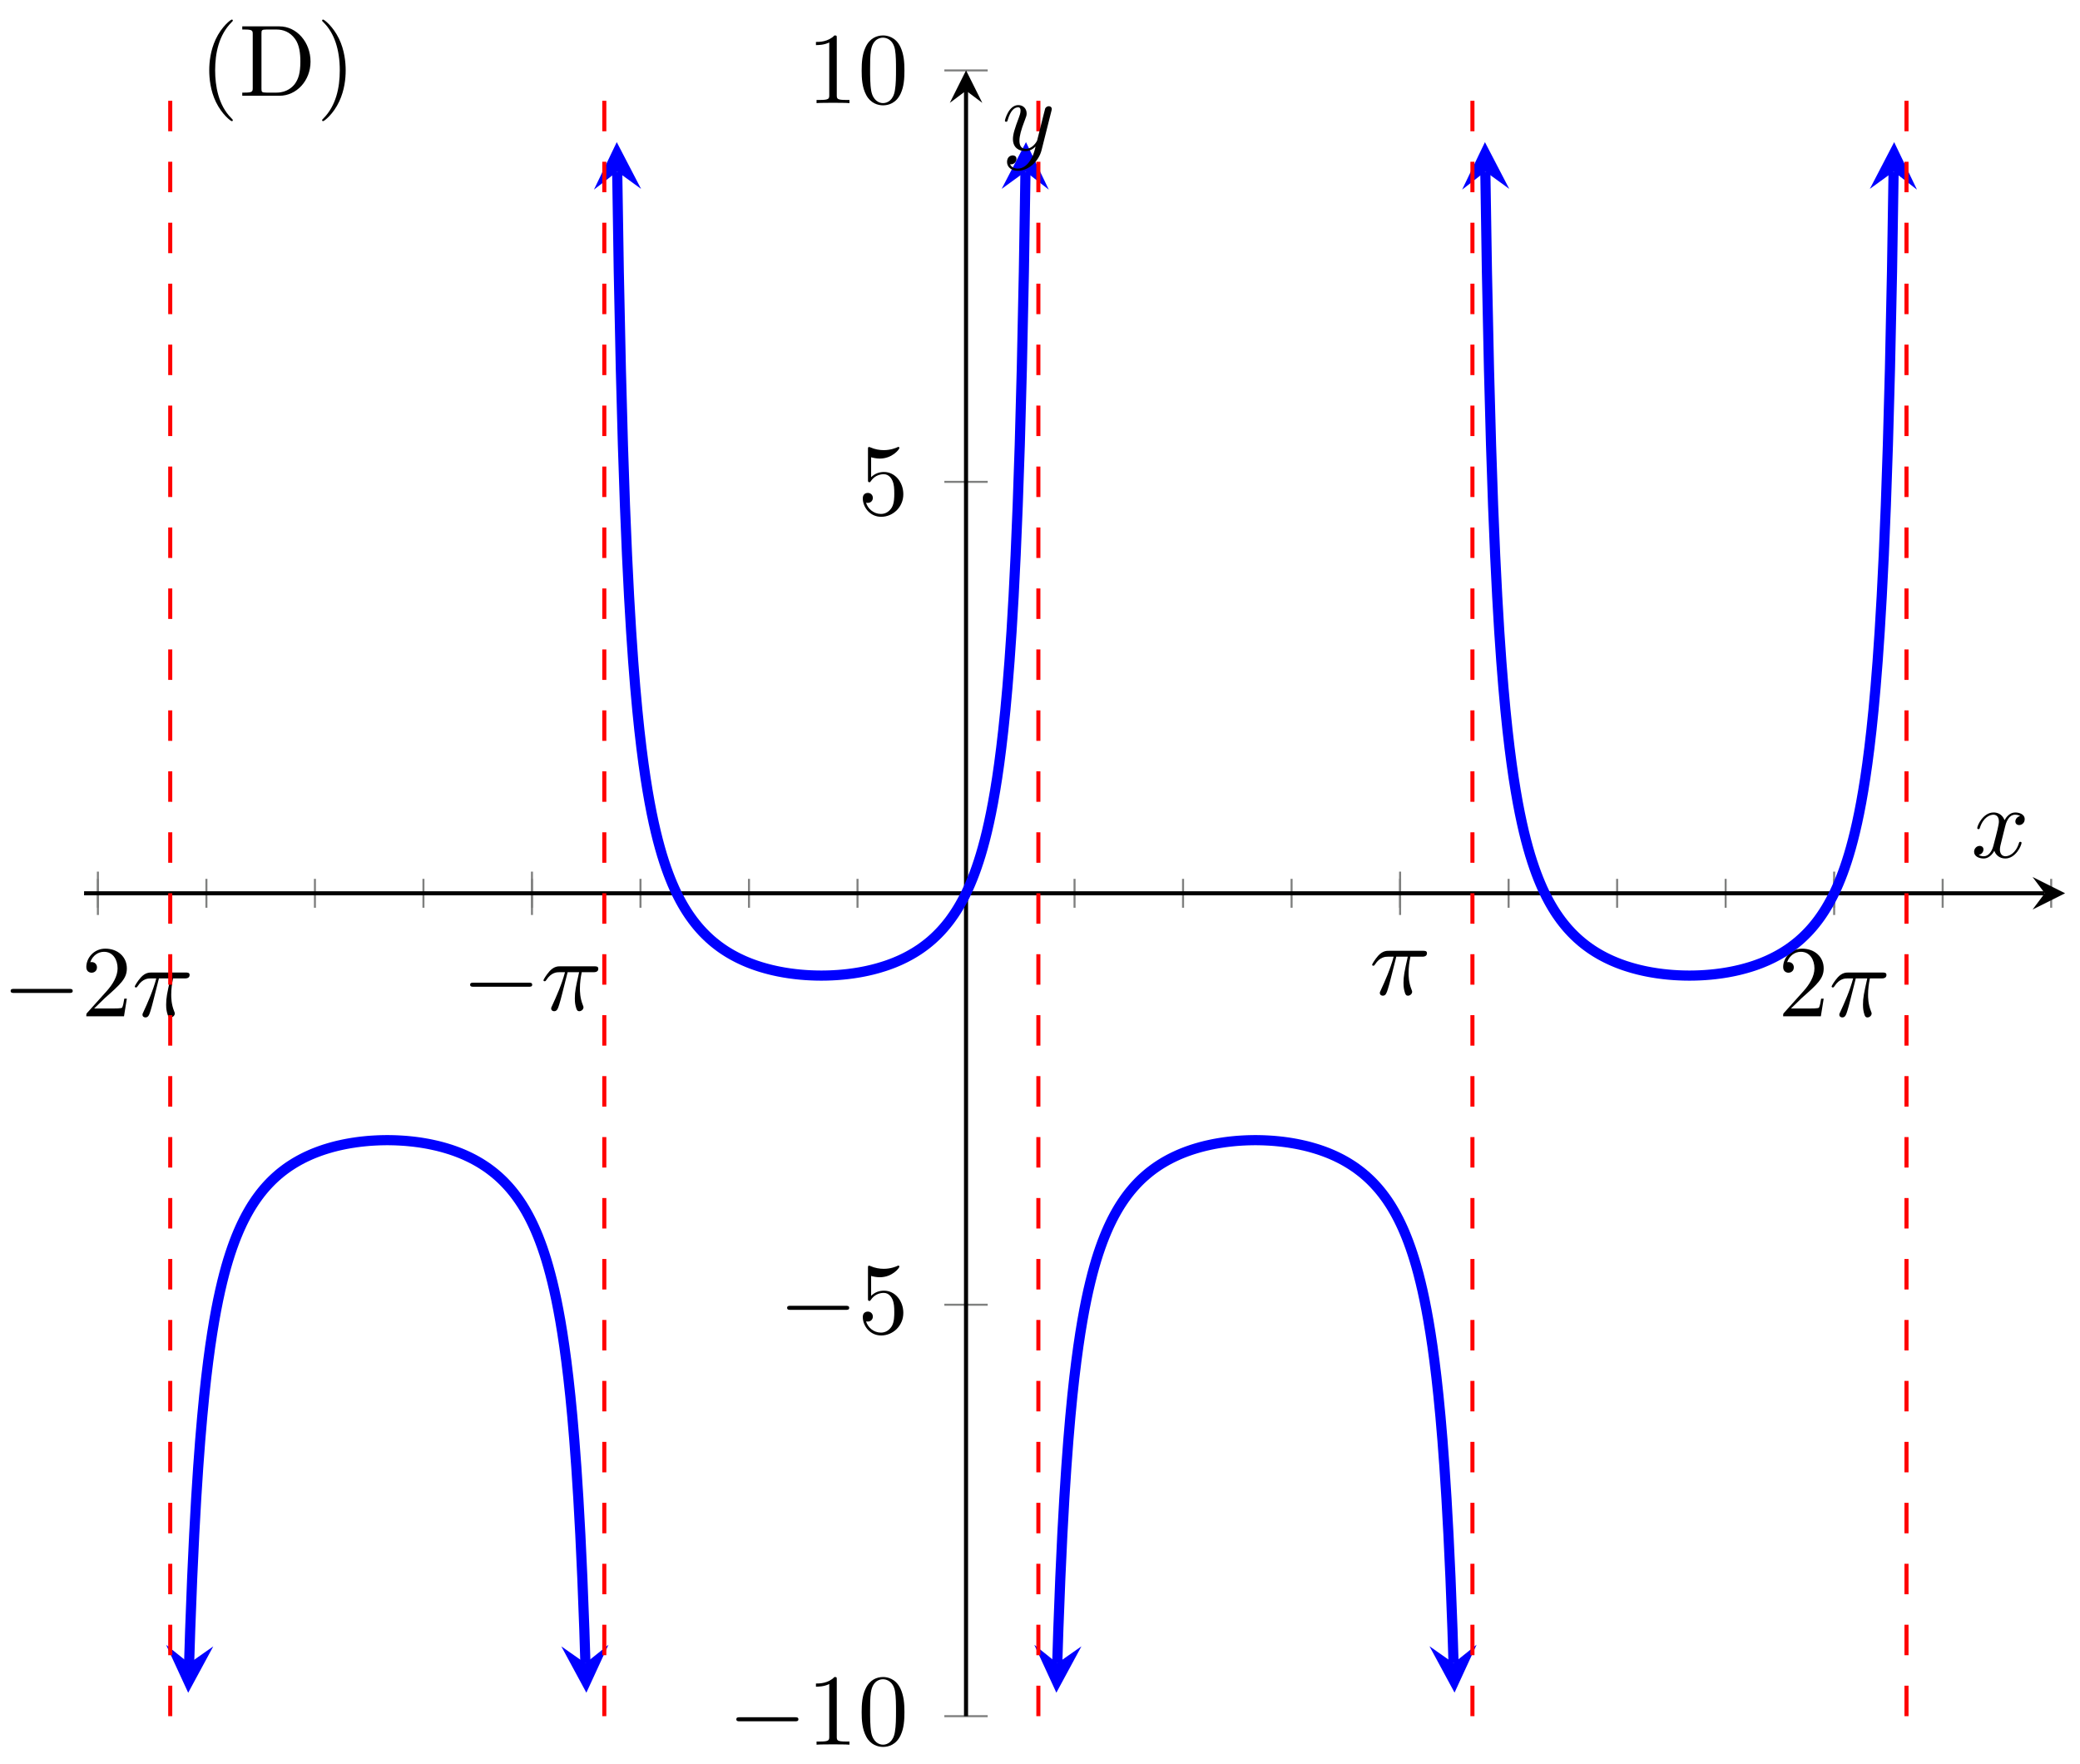 <svg xmlns="http://www.w3.org/2000/svg" xmlns:xlink="http://www.w3.org/1999/xlink" xmlns:inkscape="http://www.inkscape.org/namespaces/inkscape" version="1.1" width="204" height="173" viewBox="0 0 204 173">
<defs>
<path id="font_1_1" d="M.659 .23C.676 .23 .694 .23 .694 .25 .694 .27 .676 .27 .659 .27H.118C.101 .27 .083 .27 .083 .25 .083 .23 .101 .23 .118 .23H.659Z"/>
<path id="font_2_3" d="M.127 .077 .233 .18C.389 .318 .449 .372 .449 .472 .449 .586 .359 .666 .237 .666 .124 .666 .05 .574 .05 .485 .05 .429 .1 .429 .103 .429 .12 .429 .155 .441 .155 .482 .155 .508 .137 .534 .102 .534 .094 .534 .092 .534 .089 .533 .112 .598 .166 .635 .224 .635 .315 .635 .358 .554 .358 .472 .358 .392 .308 .313 .253 .251L.061 .037C.05 .026 .05 .024 .05 0H.421L.449 .174H.424C.419 .144 .412 .1 .402 .085 .395 .077 .329 .077 .307 .077H.127Z"/>
<path id="font_3_1" d="M.265 .373H.378C.345 .225 .336 .182 .336 .115 .336 .1 .336 .073 .344 .039 .354-.005 .365-.011 .38-.011 .4-.011 .421 .007 .421 .027 .421 .033 .421 .035 .415 .049 .386 .121 .386 .186 .386 .214 .386 .267 .393 .321 .404 .373H.518C.531 .373 .567 .373 .567 .407 .567 .431 .546 .431 .527 .431H.192C.17 .431 .132 .431 .088 .384 .053 .345 .027 .299 .027 .294 .027 .293 .027 .284 .039 .284 .047 .284 .049 .288 .055 .296 .104 .373 .162 .373 .182 .373H.239C.207 .252 .153 .131 .111 .04 .103 .025 .103 .023 .103 .016 .103-.003 .119-.011 .132-.011 .162-.011 .17 .017 .182 .054 .196 .1 .196 .102 .209 .152L.265 .373Z"/>
<path id="font_2_2" d="M.294 .64C.294 .664 .294 .666 .271 .666 .209 .602 .121 .602 .089 .602V.571C.109 .571 .168 .571 .22 .597V.079C.22 .043 .217 .031 .127 .031H.095V0C.13 .003 .217 .003 .257 .003 .297 .003 .384 .003 .419 0V.031H.387C.297 .031 .294 .042 .294 .079V.64Z"/>
<path id="font_2_1" d="M.46 .32C.46 .4 .455 .48 .42 .554 .374 .65 .292 .666 .25 .666 .19 .666 .117 .64 .076 .547 .044 .478 .039 .4 .039 .32 .039 .245 .043 .155 .084 .079 .127-.002 .2-.022 .249-.022 .303-.022 .379-.001 .423 .094 .455 .163 .46 .241 .46 .32M.249-0C.21-0 .151 .025 .133 .121 .122 .181 .122 .273 .122 .332 .122 .396 .122 .462 .13 .516 .149 .635 .224 .644 .249 .644 .282 .644 .348 .626 .367 .527 .377 .471 .377 .395 .377 .332 .377 .257 .377 .189 .366 .125 .351 .03 .294-0 .249-0Z"/>
<path id="font_2_4" d="M.449 .2C.449 .319 .367 .419 .259 .419 .211 .419 .168 .403 .132 .368V.564C.152 .558 .185 .551 .217 .551 .34 .551 .41 .642 .41 .655 .41 .661 .407 .666 .4 .666 .399 .666 .397 .666 .392 .663 .372 .654 .323 .634 .256 .634 .216 .634 .17 .641 .123 .662 .115 .665 .113 .665 .111 .665 .101 .665 .101 .657 .101 .641V.344C.101 .326 .101 .318 .115 .318 .122 .318 .124 .321 .128 .327 .139 .343 .176 .397 .257 .397 .309 .397 .334 .351 .342 .333 .358 .296 .36 .257 .36 .207 .36 .172 .36 .112 .336 .07 .312 .031 .275 .006 .229 .006 .156 .006 .099 .058 .082 .117 .085 .116 .088 .115 .099 .115 .132 .115 .149 .14 .149 .164 .149 .188 .132 .213 .099 .213 .085 .213 .05 .206 .05 .16 .05 .074 .119-.022 .231-.022 .347-.022 .449 .073 .449 .2Z"/>
<path id="font_4_85" d="M.331-.24C.331-.237 .331-.235 .314-.218 .189-.092 .157 .097 .157 .25 .157 .424 .195 .598 .318 .723 .331 .735 .331 .737 .331 .74 .331 .747 .327 .75 .321 .75 .311 .75 .221 .682 .162 .555 .111 .445 .099 .334 .099 .25 .099 .172 .11 .051 .165-.062 .225-.185 .311-.25 .321-.25 .327-.25 .331-.247 .331-.24Z"/>
<path id="font_4_46" d="M.707 .336C.707 .526 .572 .683 .401 .683H.035V.652H.059C.136 .652 .138 .641 .138 .605V.078C.138 .042 .136 .031 .059 .031H.035V0H.401C.569 0 .707 .148 .707 .336M.607 .336C.607 .225 .588 .165 .552 .116 .532 .089 .475 .031 .374 .031H.273C.226 .031 .224 .038 .224 .071V.612C.224 .645 .226 .652 .273 .652H.373C.435 .652 .504 .63 .555 .559 .598 .5 .607 .414 .607 .336Z"/>
<path id="font_4_86" d="M.289 .25C.289 .328 .278 .449 .223 .562 .163 .685 .077 .75 .067 .75 .061 .75 .057 .746 .057 .74 .057 .737 .057 .735 .076 .717 .174 .618 .231 .459 .231 .25 .231 .079 .194-.097 .07-.223 .057-.235 .057-.237 .057-.24 .057-.246 .061-.25 .067-.25 .077-.25 .167-.182 .226-.055 .277 .055 .289 .166 .289 .25Z"/>
<path id="font_3_2" d="M.334 .302C.34 .328 .363 .42 .433 .42 .438 .42 .462 .42 .483 .407 .455 .402 .435 .377 .435 .353 .435 .337 .446 .318 .473 .318 .495 .318 .527 .336 .527 .376 .527 .428 .468 .442 .434 .442 .376 .442 .341 .389 .329 .366 .304 .432 .25 .442 .221 .442 .117 .442 .06 .313 .06 .288 .06 .278 .07 .278 .072 .278 .08 .278 .083 .28 .085 .289 .119 .395 .185 .42 .219 .42 .238 .42 .273 .411 .273 .353 .273 .322 .256 .255 .219 .115 .203 .053 .168 .011 .124 .011 .118 .011 .095 .011 .074 .024 .099 .029 .121 .05 .121 .078 .121 .105 .099 .113 .084 .113 .054 .113 .029 .087 .029 .055 .029 .009 .079-.011 .123-.011 .189-.011 .225 .059 .228 .065 .24 .028 .276-.011 .336-.011 .439-.011 .496 .118 .496 .143 .496 .153 .487 .153 .484 .153 .475 .153 .473 .149 .471 .142 .438 .035 .37 .011 .338 .011 .299 .011 .283 .043 .283 .077 .283 .099 .289 .121 .3 .165L.334 .302Z"/>
<path id="font_3_3" d="M.486 .381C.49 .395 .49 .397 .49 .404 .49 .422 .476 .431 .461 .431 .451 .431 .435 .425 .426 .41 .424 .405 .416 .374 .412 .356 .405 .33 .398 .303 .392 .276L.347 .096C.343 .081 .3 .011 .234 .011 .183 .011 .172 .055 .172 .092 .172 .138 .189 .2 .223 .288 .239 .329 .243 .34 .243 .36 .243 .405 .211 .442 .161 .442 .066 .442 .029 .297 .029 .288 .029 .278 .039 .278 .041 .278 .051 .278 .052 .28 .057 .296 .084 .39 .124 .42 .158 .42 .166 .42 .183 .42 .183 .388 .183 .363 .173 .337 .166 .318 .126 .212 .108 .155 .108 .108 .108 .019 .171-.011 .23-.011 .269-.011 .303 .006 .331 .034 .318-.018 .306-.067 .266-.12 .24-.154 .202-.183 .156-.183 .142-.183 .097-.18 .08-.141 .096-.141 .109-.141 .123-.129 .133-.12 .143-.107 .143-.088 .143-.057 .116-.053 .106-.053 .083-.053 .05-.069 .05-.118 .05-.168 .094-.205 .156-.205 .259-.205 .362-.114 .39-.001L.486 .381Z"/>
</defs>
<path transform="matrix(1,0,0,-1,8.246,168.302)" stroke-width=".199" stroke-linecap="butt" stroke-miterlimit="10" stroke-linejoin="miter" fill="none" stroke="#7f807f" d="M1.355 79.281V82.115M11.998 79.281V82.115M22.641 79.281V82.115M33.284 79.281V82.115M43.927 79.281V82.115M54.57 79.281V82.115M65.213 79.281V82.115M75.856 79.281V82.115M86.499 79.281V82.115M97.142 79.281V82.115M107.785 79.281V82.115M118.428 79.281V82.115M129.071 79.281V82.115M139.714 79.281V82.115M150.357 79.281V82.115M161 79.281V82.115M171.643 79.281V82.115M182.285 79.281V82.115M192.928 79.281V82.115"/>
<path transform="matrix(1,0,0,-1,8.246,168.302)" stroke-width=".199" stroke-linecap="butt" stroke-miterlimit="10" stroke-linejoin="miter" fill="none" stroke="#7f807f" d="M1.355 78.572V82.824M43.927 78.572V82.824M129.071 78.572V82.824M171.643 78.572V82.824"/>
<path transform="matrix(1,0,0,-1,8.246,168.302)" stroke-width=".199" stroke-linecap="butt" stroke-miterlimit="10" stroke-linejoin="miter" fill="none" stroke="#7f807f" d="M84.373 0H88.625M84.373 40.349H88.625M84.373 121.047H88.625M84.373 161.396H88.625"/>
<path transform="matrix(1,0,0,-1,8.246,168.302)" stroke-width=".399" stroke-linecap="butt" stroke-miterlimit="10" stroke-linejoin="miter" fill="none" stroke="#000000" d="M0 80.698H192.291"/>
<path transform="matrix(1,0,0,-1,200.546,87.601)" d="M1.993 0-1.196 1.594 0 0-1.196-1.594"/>
<path transform="matrix(1,0,0,-1,8.246,168.302)" stroke-width=".399" stroke-linecap="butt" stroke-miterlimit="10" stroke-linejoin="miter" fill="none" stroke="#000000" d="M86.499 0V159.404"/>
<path transform="matrix(0,-1,-1,-0,94.749,8.893)" d="M1.993 0-1.196 1.594 0 0-1.196-1.594"/>
<use data-text="&#x2212;" xlink:href="#font_1_1" transform="matrix(9.963,0,0,-9.963,.217,99.668)"/>
<use data-text="2" xlink:href="#font_2_3" transform="matrix(9.963,0,0,-9.963,7.967,99.668)"/>
<use data-text="&#x03c0;" xlink:href="#font_3_1" transform="matrix(9.963,0,0,-9.963,12.948,99.668)"/>
<use data-text="&#x2212;" xlink:href="#font_1_1" transform="matrix(9.963,0,0,-9.963,45.282,99.059)"/>
<use data-text="&#x03c0;" xlink:href="#font_3_1" transform="matrix(9.963,0,0,-9.963,53.031,99.059)"/>
<use data-text="&#x03c0;" xlink:href="#font_3_1" transform="matrix(9.963,0,0,-9.963,134.304,97.537)"/>
<use data-text="2" xlink:href="#font_2_3" transform="matrix(9.963,0,0,-9.963,174.388,99.668)"/>
<use data-text="&#x03c0;" xlink:href="#font_3_1" transform="matrix(9.963,0,0,-9.963,179.369,99.668)"/>
<use data-text="&#x2212;" xlink:href="#font_1_1" transform="matrix(9.963,0,0,-9.963,71.39,171.097)"/>
<use data-text="1" xlink:href="#font_2_2" transform="matrix(9.963,0,0,-9.963,79.139,171.097)"/>
<use data-text="0" xlink:href="#font_2_1" transform="matrix(9.963,0,0,-9.963,84.121,171.097)"/>
<use data-text="&#x2212;" xlink:href="#font_1_1" transform="matrix(9.963,0,0,-9.963,76.372,130.747)"/>
<use data-text="5" xlink:href="#font_2_4" transform="matrix(9.963,0,0,-9.963,84.122,130.747)"/>
<use data-text="5" xlink:href="#font_2_4" transform="matrix(9.963,0,0,-9.963,84.122,50.461)"/>
<use data-text="1" xlink:href="#font_2_2" transform="matrix(9.963,0,0,-9.963,79.139,10.111)"/>
<use data-text="0" xlink:href="#font_2_1" transform="matrix(9.963,0,0,-9.963,84.121,10.111)"/>
<path transform="matrix(1,0,0,-1,8.246,168.302)" stroke-width=".996" stroke-linecap="butt" stroke-miterlimit="10" stroke-linejoin="miter" fill="none" stroke="#0000ff" d="M10.303 5.184 10.408 8.498 10.604 13.574 10.801 17.794 10.997 21.359 11.193 24.41 11.389 27.052 11.586 29.359 11.782 31.398 11.978 33.205 12.174 34.817 12.37 36.268 12.567 37.577 12.763 38.767 12.959 39.85 13.155 40.841 13.352 41.75 13.548 42.59 13.744 43.365 13.94 44.084 14.136 44.75 14.333 45.37 14.529 45.95 14.725 46.491 14.921 46.999 15.118 47.475 15.314 47.923 15.51 48.345 15.706 48.741 15.902 49.117 16.099 49.47 16.295 49.808 16.491 50.126 16.687 50.427 16.884 50.715 17.08 50.987 17.276 51.247 17.472 51.493 17.668 51.728 17.865 51.952 18.061 52.166 18.257 52.371 18.453 52.567 18.65 52.753 18.846 52.931 19.042 53.102 19.238 53.266 19.434 53.422 19.631 53.572 19.827 53.717 20.023 53.855 20.219 53.986 20.416 54.113 20.612 54.235 20.808 54.352 21.004 54.464 21.201 54.572 21.397 54.675 21.593 54.774 21.789 54.869 21.985 54.96 22.182 55.049 22.378 55.133 22.574 55.213 22.77 55.29 22.966 55.364 23.163 55.436 23.359 55.504 23.555 55.57 23.751 55.631 23.948 55.691 24.144 55.748 24.34 55.804 24.536 55.855 24.733 55.906 24.929 55.953 25.125 55.996 25.321 56.04 25.517 56.08 25.714 56.12 25.91 56.155 26.106 56.19 26.302 56.222 26.499 56.251 26.695 56.281 26.891 56.307 27.087 56.332 27.283 56.354 27.48 56.375 27.676 56.394 27.872 56.412 28.068 56.427 28.265 56.44 28.461 56.452 28.657 56.462 28.853 56.471 29.049 56.478 29.246 56.483 29.442 56.487 29.638 56.489H29.834L30.031 56.487 30.227 56.483 30.423 56.478 30.619 56.471 30.815 56.462 31.012 56.452 31.208 56.44 31.404 56.427 31.6 56.412 31.797 56.394 31.993 56.375 32.189 56.354 32.385 56.332 32.581 56.307 32.778 56.281 32.974 56.253 33.17 56.222 33.366 56.19 33.563 56.155 33.759 56.12 33.955 56.08 34.151 56.04 34.347 55.996 34.544 55.953 34.74 55.906 34.936 55.855 35.132 55.804 35.329 55.748 35.525 55.691 35.721 55.631 35.917 55.57 36.113 55.504 36.31 55.436 36.506 55.365 36.702 55.29 36.898 55.214 37.095 55.133 37.291 55.049 37.487 54.96 37.683 54.869 37.879 54.774 38.076 54.675 38.272 54.572 38.468 54.464 38.664 54.352 38.861 54.235 39.057 54.113 39.253 53.986 39.449 53.855 39.645 53.717 39.842 53.572 40.038 53.422 40.234 53.266 40.43 53.102 40.627 52.932 40.823 52.753 41.019 52.567 41.215 52.371 41.411 52.166 41.608 51.952 41.804 51.729 42 51.493 42.196 51.247 42.393 50.987 42.589 50.715 42.785 50.427 42.981 50.127 43.178 49.808 43.374 49.472 43.57 49.117 43.766 48.741 43.962 48.345 44.159 47.923 44.355 47.475 44.551 46.999 44.747 46.492 44.944 45.95 45.14 45.372 45.336 44.751 45.532 44.084 45.728 43.365 45.925 42.59 46.121 41.752 46.317 40.843 46.513 39.85 46.71 38.767 46.906 37.578 47.102 36.268 47.298 34.819 47.494 33.206 47.691 31.4 47.887 29.365 48.083 27.056 48.279 24.414 48.476 21.361 48.672 17.794 48.868 13.574 49.064 8.506 49.169 5.19"/>
<path transform="matrix(-.032,1,1,.032,18.55,163.118)" d="M2.889 0-1.734 2.311 0 0-1.734-2.311" fill="#0000ff"/>
<path transform="matrix(.032,1,1,-.032,57.417,163.112)" d="M2.889 0-1.734 2.311 0 0-1.734-2.311" fill="#0000ff"/>
<path transform="matrix(1,0,0,-1,8.246,168.302)" stroke-width=".996" stroke-linecap="butt" stroke-miterlimit="10" stroke-linejoin="miter" fill="none" stroke="#0000ff" d="M52.288 151.471 52.443 141.663 52.645 132.1 52.847 124.682 53.048 118.734 53.25 113.872 53.452 109.814 53.654 106.381 53.855 103.444 54.057 100.901 54.259 98.676 54.46 96.714 54.662 94.972 54.864 93.413 55.065 92.013 55.267 90.749 55.469 89.601 55.67 88.554 55.872 87.597 56.074 86.718 56.275 85.909 56.477 85.159 56.679 84.464 56.88 83.822 57.082 83.222 57.284 82.662 57.485 82.139 57.687 81.647 57.889 81.186 58.09 80.755 58.292 80.348 58.494 79.964 58.695 79.602 58.897 79.259 59.099 78.935 59.3 78.628 59.502 78.336 59.704 78.06 59.905 77.798 60.107 77.548 60.309 77.309 60.51 77.084 60.712 76.867 60.914 76.662 61.115 76.465 61.317 76.276 61.519 76.096 61.72 75.925 61.922 75.761 62.124 75.604 62.325 75.454 62.527 75.309 62.729 75.172 62.93 75.04 63.132 74.913 63.334 74.793 63.535 74.676 63.737 74.565 63.939 74.458 64.14 74.355 64.342 74.257 64.544 74.162 64.745 74.072 64.947 73.986 65.149 73.902 65.35 73.823 65.552 73.747 65.754 73.674 65.956 73.604 66.157 73.538 66.359 73.473 66.561 73.414 66.762 73.355 66.964 73.3 67.166 73.247 67.367 73.196 67.569 73.149 67.771 73.103 67.972 73.06 68.174 73.019 68.376 72.981 68.577 72.944 68.779 72.91 68.981 72.878 69.182 72.848 69.384 72.821 69.586 72.795 69.787 72.77 69.989 72.749 70.191 72.728 70.392 72.71 70.594 72.694 70.796 72.679 70.997 72.667 71.199 72.656 71.401 72.647 71.602 72.64 71.804 72.634 72.006 72.632 72.207 72.628H72.409L72.611 72.632 72.812 72.634 73.014 72.64 73.216 72.647 73.417 72.656 73.619 72.667 73.821 72.679 74.022 72.694 74.224 72.71 74.426 72.728 74.627 72.749 74.829 72.77 75.031 72.795 75.232 72.821 75.434 72.848 75.636 72.878 75.837 72.911 76.039 72.944 76.241 72.981 76.442 73.019 76.644 73.06 76.846 73.103 77.047 73.149 77.249 73.196 77.451 73.247 77.653 73.3 77.854 73.355 78.056 73.414 78.257 73.475 78.459 73.538 78.661 73.604 78.863 73.674 79.064 73.747 79.266 73.823 79.468 73.902 79.669 73.986 79.871 74.072 80.073 74.162 80.274 74.257 80.476 74.355 80.678 74.458 80.879 74.565 81.081 74.676 81.283 74.793 81.484 74.913 81.686 75.04 81.888 75.172 82.089 75.309 82.291 75.454 82.493 75.604 82.694 75.761 82.896 75.925 83.098 76.096 83.299 76.276 83.501 76.465 83.703 76.662 83.904 76.867 84.106 77.084 84.308 77.309 84.509 77.548 84.711 77.798 84.913 78.06 85.114 78.338 85.316 78.628 85.518 78.935 85.719 79.259 85.921 79.602 86.123 79.965 86.324 80.348 86.526 80.755 86.728 81.186 86.929 81.647 87.131 82.139 87.333 82.662 87.534 83.222 87.736 83.822 87.938 84.466 88.139 85.159 88.341 85.908 88.543 86.719 88.744 87.597 88.946 88.555 89.148 89.602 89.349 90.749 89.551 92.013 89.753 93.414 89.954 94.972 90.156 96.714 90.358 98.676 90.559 100.901 90.761 103.445 90.963 106.381 91.165 109.814 91.366 113.869 91.568 118.741 91.77 124.682 91.971 132.116 92.173 141.663 92.329 151.471"/>
<path transform="matrix(-.016,-1,-1,.016,60.536,16.826)" d="M2.889 0-1.734 2.311 0 0-1.734-2.311" fill="#0000ff"/>
<path transform="matrix(.016,-1,-1,-.016,100.579,16.826)" d="M2.889 0-1.734 2.311 0 0-1.734-2.311" fill="#0000ff"/>
<path transform="matrix(1,0,0,-1,8.246,168.302)" stroke-width=".996" stroke-linecap="butt" stroke-miterlimit="10" stroke-linejoin="miter" fill="none" stroke="#0000ff" d="M95.447 5.19 95.552 8.506 95.748 13.568 95.944 17.791 96.141 21.359 96.337 24.41 96.533 27.052 96.729 29.359 96.925 31.398 97.122 33.205 97.318 34.817 97.514 36.268 97.71 37.577 97.907 38.767 98.103 39.85 98.299 40.841 98.495 41.75 98.692 42.588 98.888 43.365 99.084 44.084 99.28 44.751 99.476 45.372 99.673 45.95 99.869 46.492 100.065 46.999 100.261 47.475 100.457 47.923 100.654 48.344 100.85 48.742 101.046 49.117 101.242 49.47 101.439 49.808 101.635 50.126 101.831 50.427 102.027 50.715 102.224 50.987 102.42 51.247 102.616 51.493 102.812 51.728 103.008 51.952 103.205 52.166 103.401 52.371 103.597 52.567 103.793 52.753 103.99 52.931 104.186 53.102 104.382 53.266 104.578 53.422 104.774 53.572 104.971 53.717 105.167 53.855 105.363 53.986 105.559 54.113 105.756 54.235 105.952 54.352 106.148 54.464 106.344 54.572 106.54 54.675 106.737 54.774 106.933 54.869 107.129 54.96 107.325 55.049 107.522 55.133 107.718 55.214 107.914 55.29 108.11 55.365 108.306 55.436 108.503 55.504 108.699 55.57 108.895 55.631 109.091 55.691 109.288 55.748 109.484 55.804 109.68 55.855 109.876 55.906 110.072 55.953 110.269 55.996 110.465 56.04 110.661 56.08 110.857 56.12 111.054 56.155 111.25 56.19 111.446 56.222 111.642 56.251 111.838 56.281 112.035 56.307 112.231 56.332 112.427 56.354 112.623 56.375 112.82 56.394 113.016 56.412 113.212 56.427 113.408 56.44 113.604 56.452 113.801 56.462 113.997 56.471 114.193 56.478 114.389 56.483 114.586 56.487 114.782 56.489H114.978L115.174 56.487 115.37 56.483 115.567 56.478 115.763 56.471 115.959 56.462 116.155 56.452 116.352 56.44 116.548 56.427 116.744 56.412 116.94 56.394 117.136 56.375 117.333 56.354 117.529 56.332 117.725 56.307 117.921 56.281 118.118 56.253 118.314 56.222 118.51 56.19 118.706 56.155 118.902 56.12 119.099 56.08 119.295 56.04 119.491 55.996 119.687 55.953 119.884 55.906 120.08 55.857 120.276 55.804 120.472 55.748 120.668 55.691 120.865 55.631 121.061 55.57 121.257 55.504 121.453 55.436 121.65 55.365 121.846 55.29 122.042 55.214 122.238 55.133 122.434 55.049 122.631 54.961 122.827 54.869 123.023 54.774 123.219 54.675 123.416 54.572 123.612 54.464 123.808 54.352 124.004 54.235 124.2 54.113 124.397 53.987 124.593 53.855 124.789 53.717 124.985 53.572 125.182 53.422 125.378 53.266 125.574 53.102 125.77 52.932 125.966 52.753 126.163 52.567 126.359 52.371 126.555 52.166 126.751 51.952 126.948 51.729 127.144 51.493 127.34 51.247 127.536 50.987 127.733 50.715 127.929 50.427 128.125 50.127 128.321 49.808 128.517 49.472 128.714 49.117 128.91 48.742 129.106 48.345 129.302 47.924 129.499 47.476 129.695 46.999 129.891 46.492 130.087 45.95 130.283 45.372 130.48 44.751 130.676 44.084 130.872 43.365 131.068 42.59 131.265 41.752 131.461 40.843 131.657 39.85 131.853 38.767 132.049 37.578 132.246 36.269 132.442 34.819 132.638 33.208 132.834 31.4 133.031 29.365 133.227 27.056 133.423 24.414 133.619 21.361 133.815 17.799 134.012 13.581 134.208 8.506 134.313 5.199"/>
<path transform="matrix(-.032,1,1,.032,103.697,163.112)" d="M2.889 0-1.734 2.311 0 0-1.734-2.311" fill="#0000ff"/>
<path transform="matrix(.032,1,1,-.032,142.565,163.103)" d="M2.889 0-1.734 2.311 0 0-1.734-2.311" fill="#0000ff"/>
<path transform="matrix(1,0,0,-1,8.246,168.302)" stroke-width=".996" stroke-linecap="butt" stroke-miterlimit="10" stroke-linejoin="miter" fill="none" stroke="#0000ff" d="M137.431 151.471 137.587 141.649 137.789 132.111 137.991 124.677 138.192 118.741 138.394 113.869 138.596 109.814 138.797 106.381 138.999 103.444 139.201 100.901 139.402 98.676 139.604 96.714 139.806 94.972 140.007 93.414 140.209 92.015 140.411 90.749 140.612 89.601 140.814 88.554 141.016 87.597 141.217 86.719 141.419 85.909 141.621 85.159 141.822 84.464 142.024 83.822 142.226 83.222 142.427 82.662 142.629 82.137 142.831 81.647 143.032 81.186 143.234 80.755 143.436 80.348 143.637 79.965 143.839 79.602 144.041 79.259 144.242 78.935 144.444 78.628 144.646 78.338 144.847 78.06 145.049 77.798 145.251 77.548 145.452 77.309 145.654 77.084 145.856 76.867 146.057 76.662 146.259 76.465 146.461 76.276 146.662 76.098 146.864 75.925 147.066 75.761 147.267 75.604 147.469 75.454 147.671 75.309 147.872 75.172 148.074 75.04 148.276 74.913 148.477 74.793 148.679 74.676 148.881 74.565 149.082 74.458 149.284 74.355 149.486 74.257 149.688 74.162 149.889 74.072 150.091 73.986 150.293 73.902 150.494 73.823 150.696 73.747 150.898 73.674 151.099 73.604 151.301 73.538 151.503 73.475 151.704 73.414 151.906 73.355 152.108 73.3 152.309 73.247 152.511 73.196 152.713 73.149 152.914 73.103 153.116 73.06 153.318 73.019 153.519 72.981 153.721 72.944 153.923 72.911 154.124 72.878 154.326 72.848 154.528 72.821 154.729 72.795 154.931 72.77 155.133 72.749 155.334 72.728 155.536 72.71 155.738 72.694 155.939 72.679 156.141 72.667 156.343 72.656 156.544 72.647 156.746 72.64 156.948 72.634 157.149 72.632 157.351 72.628H157.553L157.754 72.632 157.956 72.634 158.158 72.64 158.359 72.647 158.561 72.656 158.763 72.667 158.964 72.679 159.166 72.694 159.368 72.71 159.569 72.728 159.771 72.749 159.973 72.77 160.174 72.795 160.376 72.821 160.578 72.848 160.78 72.878 160.981 72.911 161.183 72.944 161.384 72.981 161.586 73.019 161.788 73.06 161.989 73.103 162.191 73.149 162.393 73.196 162.595 73.247 162.796 73.3 162.998 73.355 163.2 73.414 163.401 73.473 163.603 73.538 163.805 73.604 164.006 73.674 164.208 73.747 164.41 73.823 164.611 73.902 164.813 73.986 165.015 74.072 165.216 74.162 165.418 74.257 165.62 74.355 165.821 74.458 166.023 74.565 166.225 74.676 166.426 74.793 166.628 74.913 166.83 75.04 167.031 75.172 167.233 75.309 167.435 75.454 167.636 75.604 167.838 75.761 168.04 75.925 168.241 76.096 168.443 76.276 168.645 76.465 168.846 76.662 169.048 76.867 169.25 77.084 169.451 77.309 169.653 77.548 169.855 77.798 170.056 78.06 170.258 78.336 170.46 78.628 170.661 78.936 170.863 79.259 171.065 79.602 171.266 79.964 171.468 80.348 171.67 80.755 171.871 81.186 172.073 81.649 172.275 82.139 172.476 82.662 172.678 83.222 172.88 83.822 173.081 84.464 173.283 85.158 173.485 85.909 173.686 86.719 173.888 87.597 174.09 88.555 174.292 89.602 174.493 90.749 174.695 92.013 174.897 93.414 175.098 94.972 175.3 96.714 175.502 98.676 175.703 100.901 175.905 103.444 176.107 106.387 176.308 109.814 176.51 113.869 176.712 118.741 176.913 124.677 177.115 132.111 177.317 141.649 177.472 151.471"/>
<path transform="matrix(-.016,-1,-1,.016,145.684,16.826)" d="M2.889 0-1.734 2.311 0 0-1.734-2.311" fill="#0000ff"/>
<path transform="matrix(.016,-1,-1,-.016,185.727,16.826)" d="M2.889 0-1.734 2.311 0 0-1.734-2.311" fill="#0000ff"/>
<path transform="matrix(1,0,0,-1,8.246,168.302)" stroke-width=".399" stroke-linecap="butt" stroke-dasharray="2.989,2.989" stroke-miterlimit="10" stroke-linejoin="miter" fill="none" stroke="#ff0000" d="M8.45 0V161.396"/>
<path transform="matrix(1,0,0,-1,8.246,168.302)" stroke-width=".399" stroke-linecap="butt" stroke-dasharray="2.989,2.989" stroke-miterlimit="10" stroke-linejoin="miter" fill="none" stroke="#ff0000" d="M51.022 0V161.396"/>
<path transform="matrix(1,0,0,-1,8.246,168.302)" stroke-width=".399" stroke-linecap="butt" stroke-dasharray="2.989,2.989" stroke-miterlimit="10" stroke-linejoin="miter" fill="none" stroke="#ff0000" d="M93.594 0V161.396"/>
<path transform="matrix(1,0,0,-1,8.246,168.302)" stroke-width=".399" stroke-linecap="butt" stroke-dasharray="2.989,2.989" stroke-miterlimit="10" stroke-linejoin="miter" fill="none" stroke="#ff0000" d="M136.166 0V161.396"/>
<path transform="matrix(1,0,0,-1,8.246,168.302)" stroke-width=".399" stroke-linecap="butt" stroke-dasharray="2.989,2.989" stroke-miterlimit="10" stroke-linejoin="miter" fill="none" stroke="#ff0000" d="M178.738 0V161.396"/>
<use data-text="(" xlink:href="#font_4_85" transform="matrix(9.963,0,0,-9.963,19.536,9.391)"/>
<use data-text="D" xlink:href="#font_4_46" transform="matrix(9.963,0,0,-9.963,23.412,9.391)"/>
<use data-text=")" xlink:href="#font_4_86" transform="matrix(9.963,0,0,-9.963,31.024,9.391)"/>
<use data-text="x" xlink:href="#font_3_2" transform="matrix(9.963,0,0,-9.963,193.325,84.081)"/>
<use data-text="y" xlink:href="#font_3_3" transform="matrix(9.963,0,0,-9.963,98.269,14.71)"/>
</svg>
